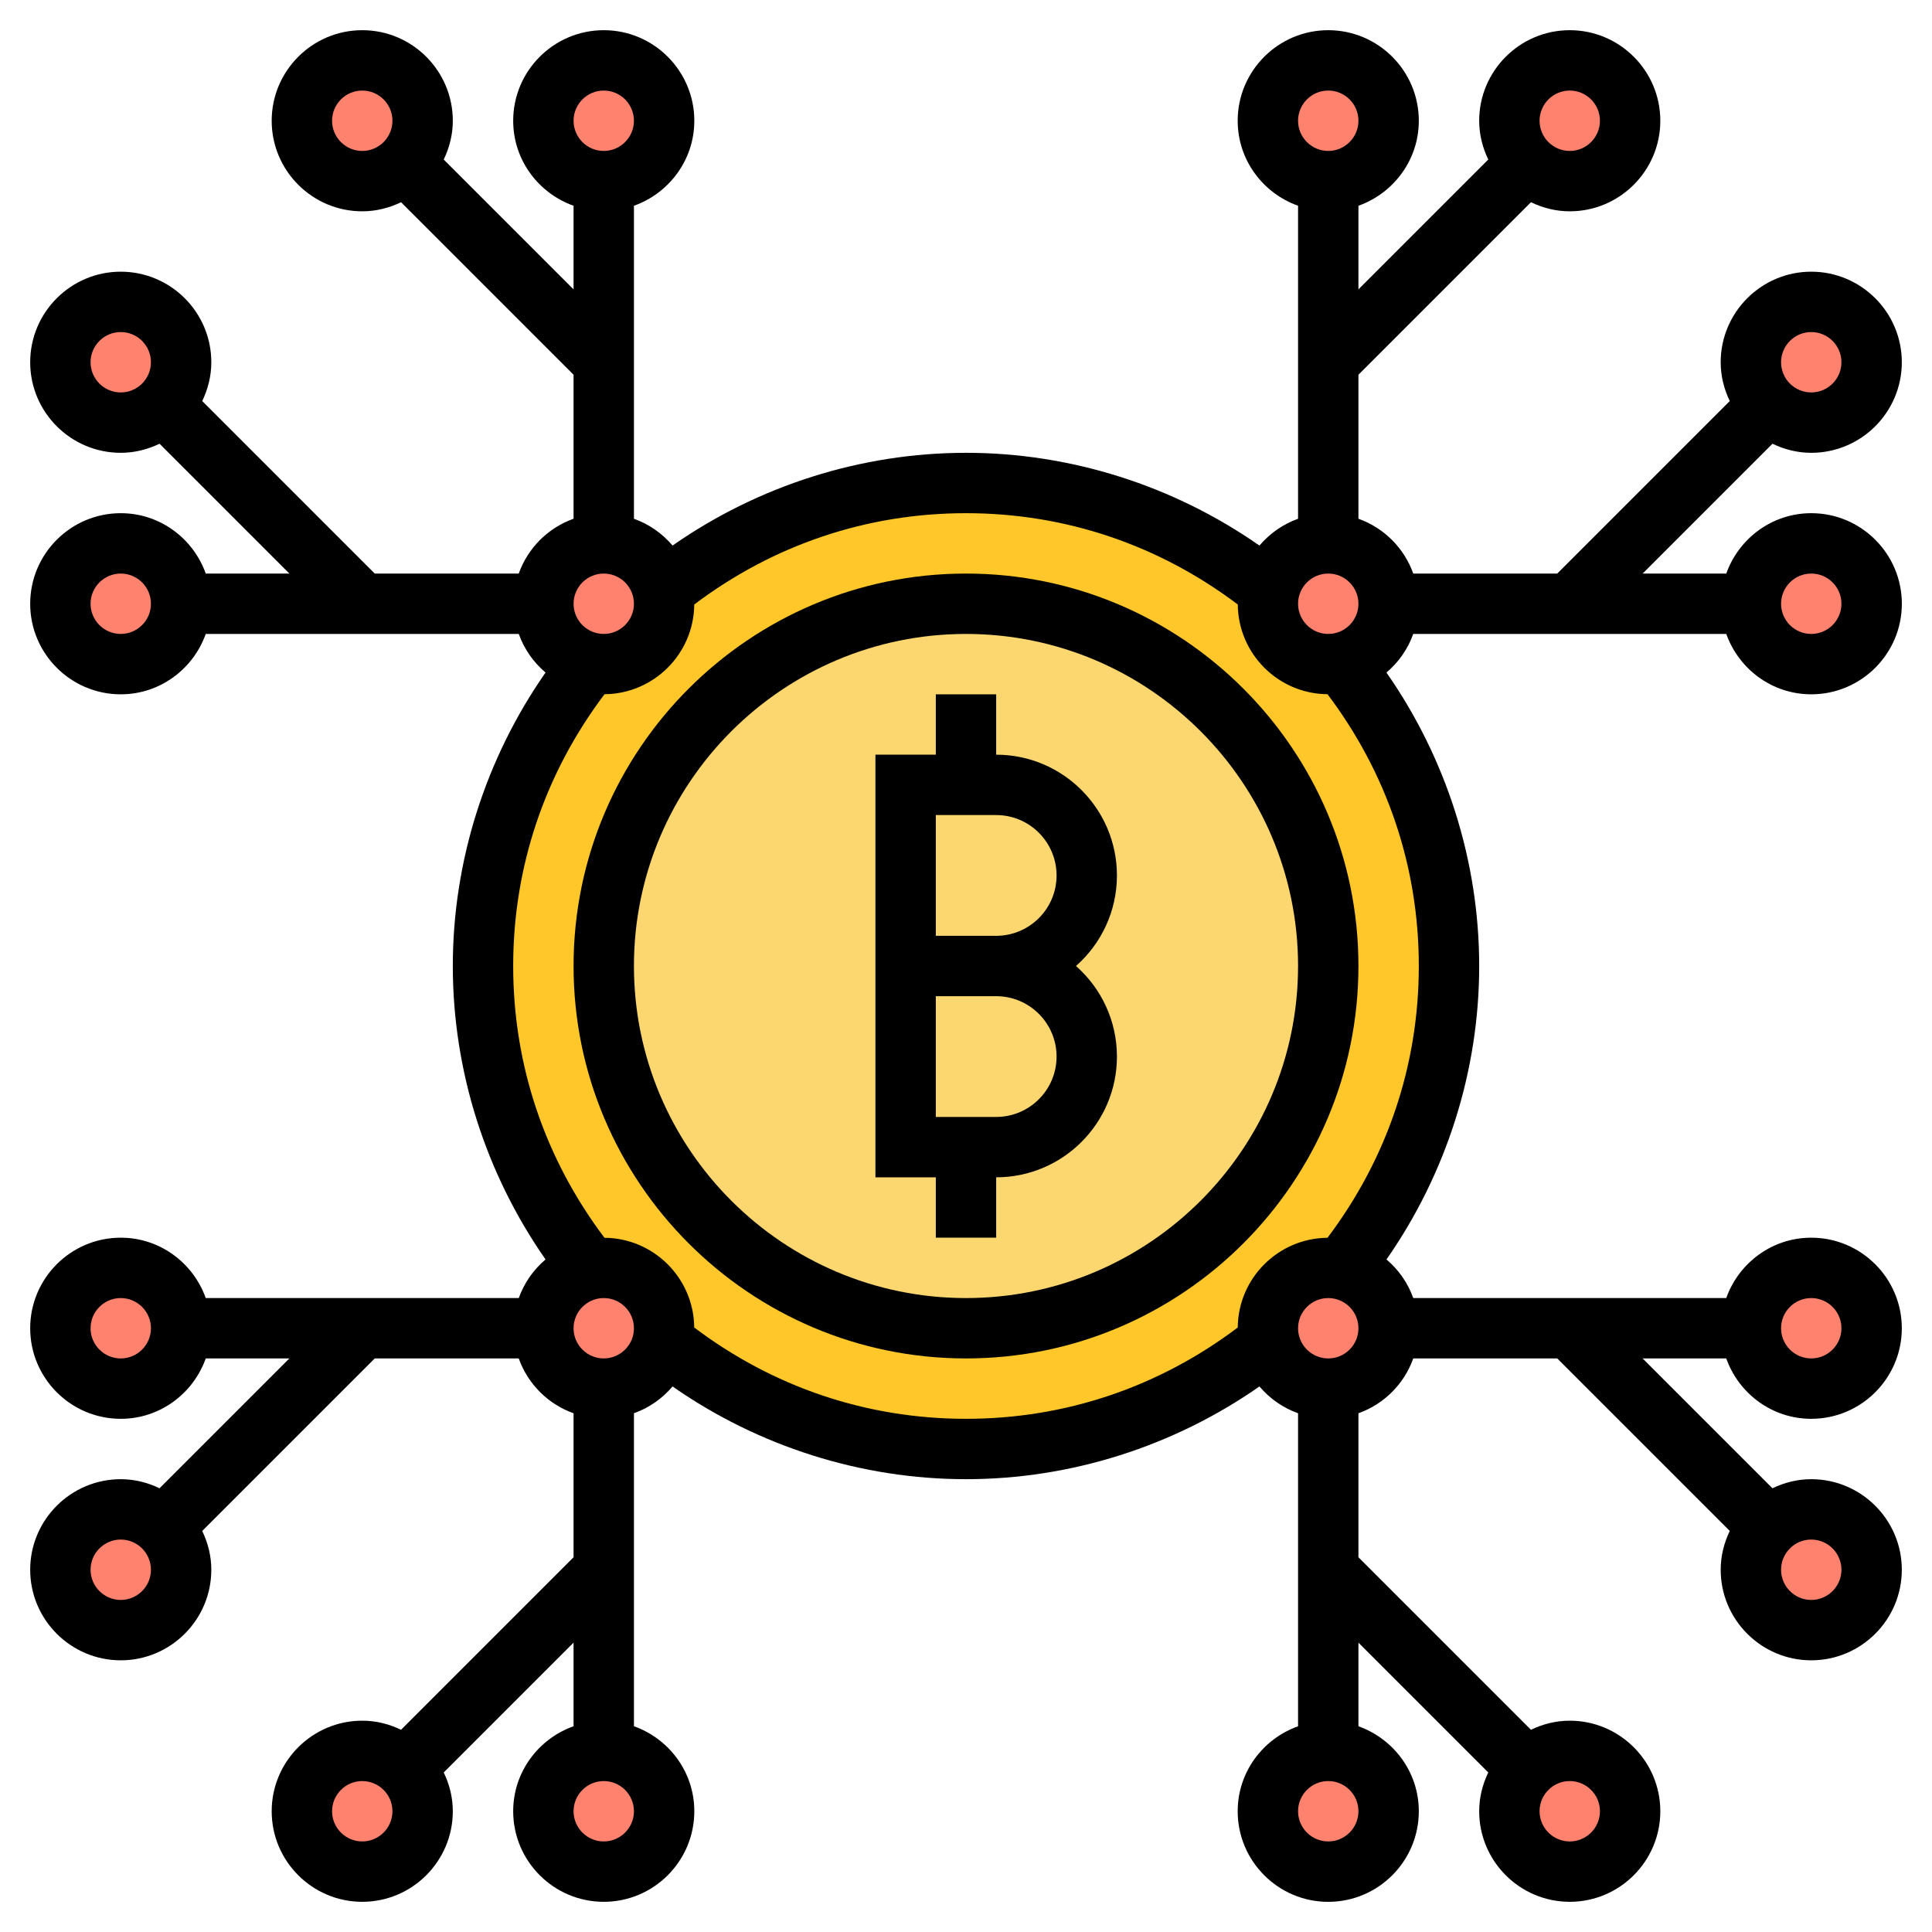 <svg id="Layer_5" enable-background="new 0 0 64 64" height="512" viewBox="0 0 64 64" width="512" xmlns="http://www.w3.org/2000/svg"><g><g><g><path d="m44.44 21.95c2.22 2.75 3.56 6.24 3.56 10.05s-1.34 7.3-3.56 10.05c-.14-.03-.29-.05-.44-.05-1.1 0-2 .9-2 2 0 .15.02.3.05.44-2.75 2.22-6.24 3.56-10.05 3.56s-7.3-1.34-10.05-3.56c.03-.14.05-.29.05-.44 0-1.1-.9-2-2-2-.15 0-.3.02-.44.05-2.22-2.75-3.56-6.24-3.56-10.05s1.34-7.3 3.56-10.05c.14.03.29.05.44.05 1.1 0 2-.9 2-2 0-.15-.02-.3-.05-.44 2.75-2.22 6.24-3.56 10.05-3.56s7.3 1.34 10.05 3.56c-.03.14-.05.29-.05.44 0 1.1.9 2 2 2 .15 0 .3-.02.44-.05z" fill="#ffc729"/></g><g><path d="m32 20c6.63 0 12 5.37 12 12s-5.37 12-12 12-12-5.37-12-12 5.37-12 12-12z" fill="#fcd770"/></g><g><path d="m44 18c1.1 0 2 .9 2 2 0 .95-.67 1.75-1.56 1.95-.14.03-.29.05-.44.05-1.1 0-2-.9-2-2 0-.15.02-.3.05-.44.2-.89 1-1.56 1.95-1.56z" fill="#ff826e"/></g><g><path d="m21.95 19.56c.03.14.05.29.05.44 0 1.1-.9 2-2 2-.15 0-.3-.02-.44-.05-.89-.2-1.56-1-1.56-1.95 0-1.1.9-2 2-2 .95 0 1.75.67 1.95 1.56z" fill="#ff826e"/></g><g><path d="m22 44c0 .15-.02.3-.05.44-.2.89-1 1.56-1.95 1.56-1.1 0-2-.9-2-2 0-.95.67-1.75 1.56-1.95.14-.03.29-.05.44-.05 1.1 0 2 .9 2 2z" fill="#ff826e"/></g><g><circle cx="20" cy="60" fill="#ff826e" r="2"/></g><g><path d="m13.41 5.41c-.36.37-.86.59-1.41.59-1.1 0-2-.9-2-2s.9-2 2-2 2 .9 2 2c0 .55-.22 1.05-.59 1.41z" fill="#ff826e"/></g><g><circle cx="4" cy="20" fill="#ff826e" r="2"/></g><g><circle cx="4" cy="44" fill="#ff826e" r="2"/></g><g><path d="m5.41 50.59c.37.36.59.86.59 1.41 0 1.1-.9 2-2 2s-2-.9-2-2 .9-2 2-2c.55 0 1.05.22 1.41.59z" fill="#ff826e"/></g><g><path d="m5.41 13.41c-.36.37-.86.59-1.41.59-1.1 0-2-.9-2-2s.9-2 2-2 2 .9 2 2c0 .55-.22 1.05-.59 1.41z" fill="#ff826e"/></g><g><circle cx="20" cy="4" fill="#ff826e" r="2"/></g><g><path d="m13.41 58.59c.37.36.59.86.59 1.41 0 1.1-.9 2-2 2s-2-.9-2-2 .9-2 2-2c.55 0 1.05.22 1.41.59z" fill="#ff826e"/></g><g><circle cx="60" cy="20" fill="#ff826e" r="2"/></g><g><path d="m58.59 13.41c-.37-.36-.59-.86-.59-1.41 0-1.1.9-2 2-2s2 .9 2 2-.9 2-2 2c-.55 0-1.05-.22-1.41-.59z" fill="#ff826e"/></g><g><path d="m54 4c0 1.1-.9 2-2 2-.55 0-1.05-.22-1.41-.59-.37-.36-.59-.86-.59-1.41 0-1.1.9-2 2-2s2 .9 2 2z" fill="#ff826e"/></g><g><circle cx="44" cy="4" fill="#ff826e" r="2"/></g><g><circle cx="60" cy="44" fill="#ff826e" r="2"/></g><g><path d="m58.59 50.59c.36-.37.86-.59 1.41-.59 1.1 0 2 .9 2 2s-.9 2-2 2-2-.9-2-2c0-.55.22-1.05.59-1.41z" fill="#ff826e"/></g><g><path d="m52 58c1.1 0 2 .9 2 2s-.9 2-2 2-2-.9-2-2c0-.55.22-1.05.59-1.41.36-.37.86-.59 1.41-.59z" fill="#ff826e"/></g><g><circle cx="44" cy="60" fill="#ff826e" r="2"/></g><g><path d="m44.44 42.05c.89.2 1.56 1 1.56 1.95 0 1.1-.9 2-2 2-.95 0-1.75-.67-1.95-1.56-.03-.14-.05-.29-.05-.44 0-1.1.9-2 2-2 .15 0 .3.02.44.05z" fill="#ff826e"/></g></g><g><path d="m33 25v-2h-2v2h-2v14h2v2h2v-2c2.206 0 4-1.794 4-4 0-1.193-.525-2.267-1.357-3 .832-.733 1.357-1.807 1.357-3 0-2.206-1.794-4-4-4zm0 12h-2v-4h2c1.103 0 2 .897 2 2s-.897 2-2 2zm0-6h-2v-4h2c1.103 0 2 .897 2 2s-.897 2-2 2z"/><path d="m32 19c-7.168 0-13 5.832-13 13s5.832 13 13 13 13-5.832 13-13-5.832-13-13-13zm0 24c-6.065 0-11-4.935-11-11s4.935-11 11-11 11 4.935 11 11-4.935 11-11 11z"/><path d="m46.816 21h10.369c.414 1.161 1.514 2 2.816 2 1.654 0 3-1.346 3-3s-1.346-3-3-3c-1.302 0-2.402.839-2.816 2h-2.77l4.301-4.301c.39.188.822.301 1.284.301 1.654 0 3-1.346 3-3s-1.346-3-3-3-3 1.346-3 3c0 .462.113.894.301 1.285l-5.715 5.715h-4.77c-.302-.847-.969-1.514-1.816-1.816v-4.77l5.715-5.715c.391.188.823.301 1.285.301 1.654 0 3-1.346 3-3s-1.346-3-3-3-3 1.346-3 3c0 .462.113.894.301 1.285l-4.301 4.301v-2.77c1.161-.414 2-1.514 2-2.816 0-1.654-1.346-3-3-3s-3 1.346-3 3c0 1.302.839 2.402 2 2.816v10.369c-.503.18-.94.488-1.279.888-2.841-1.984-6.247-3.073-9.721-3.073s-6.88 1.089-9.721 3.072c-.339-.4-.776-.708-1.279-.888v-10.368c1.161-.414 2-1.514 2-2.816 0-1.654-1.346-3-3-3s-3 1.346-3 3c0 1.302.839 2.402 2 2.816v2.77l-4.301-4.301c.188-.391.301-.823.301-1.285 0-1.654-1.346-3-3-3s-3 1.346-3 3 1.346 3 3 3c.462 0 .894-.113 1.285-.301l5.715 5.715v4.77c-.847.302-1.514.969-1.816 1.816h-4.77l-5.715-5.715c.188-.391.301-.823.301-1.285 0-1.654-1.346-3-3-3s-3 1.346-3 3 1.346 3 3 3c.462 0 .894-.113 1.285-.301l4.301 4.301h-2.77c-.414-1.161-1.514-2-2.816-2-1.654 0-3 1.346-3 3s1.346 3 3 3c1.302 0 2.402-.839 2.816-2h10.369c.179.503.487.94.887 1.279-1.984 2.842-3.072 6.247-3.072 9.721s1.088 6.879 3.072 9.721c-.4.339-.708.776-.887 1.279h-10.369c-.414-1.161-1.514-2-2.816-2-1.654 0-3 1.346-3 3s1.346 3 3 3c1.302 0 2.402-.839 2.816-2h2.77l-4.301 4.301c-.391-.188-.823-.301-1.285-.301-1.654 0-3 1.346-3 3s1.346 3 3 3 3-1.346 3-3c0-.462-.113-.894-.301-1.285l5.715-5.715h4.77c.302.847.969 1.514 1.816 1.816v4.77l-5.715 5.715c-.391-.188-.823-.301-1.285-.301-1.654 0-3 1.346-3 3s1.346 3 3 3 3-1.346 3-3c0-.462-.113-.894-.301-1.285l4.301-4.301v2.77c-1.161.414-2 1.514-2 2.816 0 1.654 1.346 3 3 3s3-1.346 3-3c0-1.302-.839-2.402-2-2.816v-10.368c.503-.18.94-.488 1.279-.888 2.841 1.983 6.247 3.072 9.721 3.072s6.88-1.089 9.721-3.072c.339.4.776.708 1.279.888v10.369c-1.161.414-2 1.514-2 2.816 0 1.654 1.346 3 3 3s3-1.346 3-3c0-1.302-.839-2.402-2-2.816v-2.77l4.301 4.301c-.188.39-.301.822-.301 1.284 0 1.654 1.346 3 3 3s3-1.346 3-3-1.346-3-3-3c-.462 0-.894.113-1.285.301l-5.715-5.715v-4.77c.847-.302 1.514-.969 1.816-1.816h4.77l5.715 5.715c-.188.391-.301.823-.301 1.285 0 1.654 1.346 3 3 3s3-1.346 3-3-1.346-3-3-3c-.462 0-.894.113-1.285.301l-4.301-4.301h2.77c.414 1.161 1.514 2 2.816 2 1.654 0 3-1.346 3-3s-1.346-3-3-3c-1.302 0-2.402.839-2.816 2h-10.368c-.179-.503-.487-.94-.887-1.279 1.983-2.842 3.071-6.247 3.071-9.721s-1.088-6.879-3.072-9.721c.4-.339.708-.776.888-1.279zm13.184-10c.552 0 1 .449 1 1s-.448 1-1 1-1-.449-1-1 .448-1 1-1zm-8-8c.552 0 1 .449 1 1s-.448 1-1 1-1-.449-1-1 .448-1 1-1zm-41 1c0-.551.448-1 1-1s1 .449 1 1-.448 1-1 1-1-.449-1-1zm-8 8c0-.551.448-1 1-1s1 .449 1 1-.448 1-1 1-1-.449-1-1zm1 41c-.552 0-1-.449-1-1s.448-1 1-1 1 .449 1 1-.448 1-1 1zm8 8c-.552 0-1-.449-1-1s.448-1 1-1 1 .449 1 1-.448 1-1 1zm41-1c0 .551-.448 1-1 1s-1-.449-1-1 .448-1 1-1 1 .449 1 1zm8-8c0 .551-.448 1-1 1s-1-.449-1-1 .448-1 1-1 1 .449 1 1zm-1-33c.552 0 1 .449 1 1s-.448 1-1 1-1-.449-1-1 .448-1 1-1zm-16-16c.552 0 1 .449 1 1s-.448 1-1 1-1-.449-1-1 .448-1 1-1zm0 16c.552 0 1 .449 1 1s-.448 1-1 1-1-.449-1-1 .448-1 1-1zm-24-16c.552 0 1 .449 1 1s-.448 1-1 1-1-.449-1-1 .448-1 1-1zm0 16c.552 0 1 .449 1 1s-.448 1-1 1-1-.449-1-1 .448-1 1-1zm-16 2c-.552 0-1-.449-1-1s.448-1 1-1 1 .449 1 1-.448 1-1 1zm0 24c-.552 0-1-.449-1-1s.448-1 1-1 1 .449 1 1-.448 1-1 1zm16 16c-.552 0-1-.449-1-1s.448-1 1-1 1 .449 1 1-.448 1-1 1zm0-16c-.552 0-1-.449-1-1s.448-1 1-1 1 .449 1 1-.448 1-1 1zm24 16c-.552 0-1-.449-1-1s.448-1 1-1 1 .449 1 1-.448 1-1 1zm0-16c-.552 0-1-.449-1-1s.448-1 1-1 1 .449 1 1-.448 1-1 1zm16-2c.552 0 1 .449 1 1s-.448 1-1 1-1-.449-1-1 .448-1 1-1zm-16.025-1.997c-1.634.014-2.959 1.338-2.973 2.972-2.614 1.973-5.711 3.025-9.002 3.025s-6.388-1.052-9.003-3.025c-.014-1.634-1.339-2.959-2.973-2.972-1.972-2.616-3.024-5.713-3.024-9.003s1.052-6.387 3.025-9.003c1.634-.014 2.959-1.338 2.973-2.972 2.614-1.973 5.711-3.025 9.002-3.025s6.388 1.052 9.003 3.025c.014 1.634 1.339 2.959 2.973 2.972 1.972 2.616 3.024 5.713 3.024 9.003s-1.052 6.387-3.025 9.003z"/></g></g></svg>